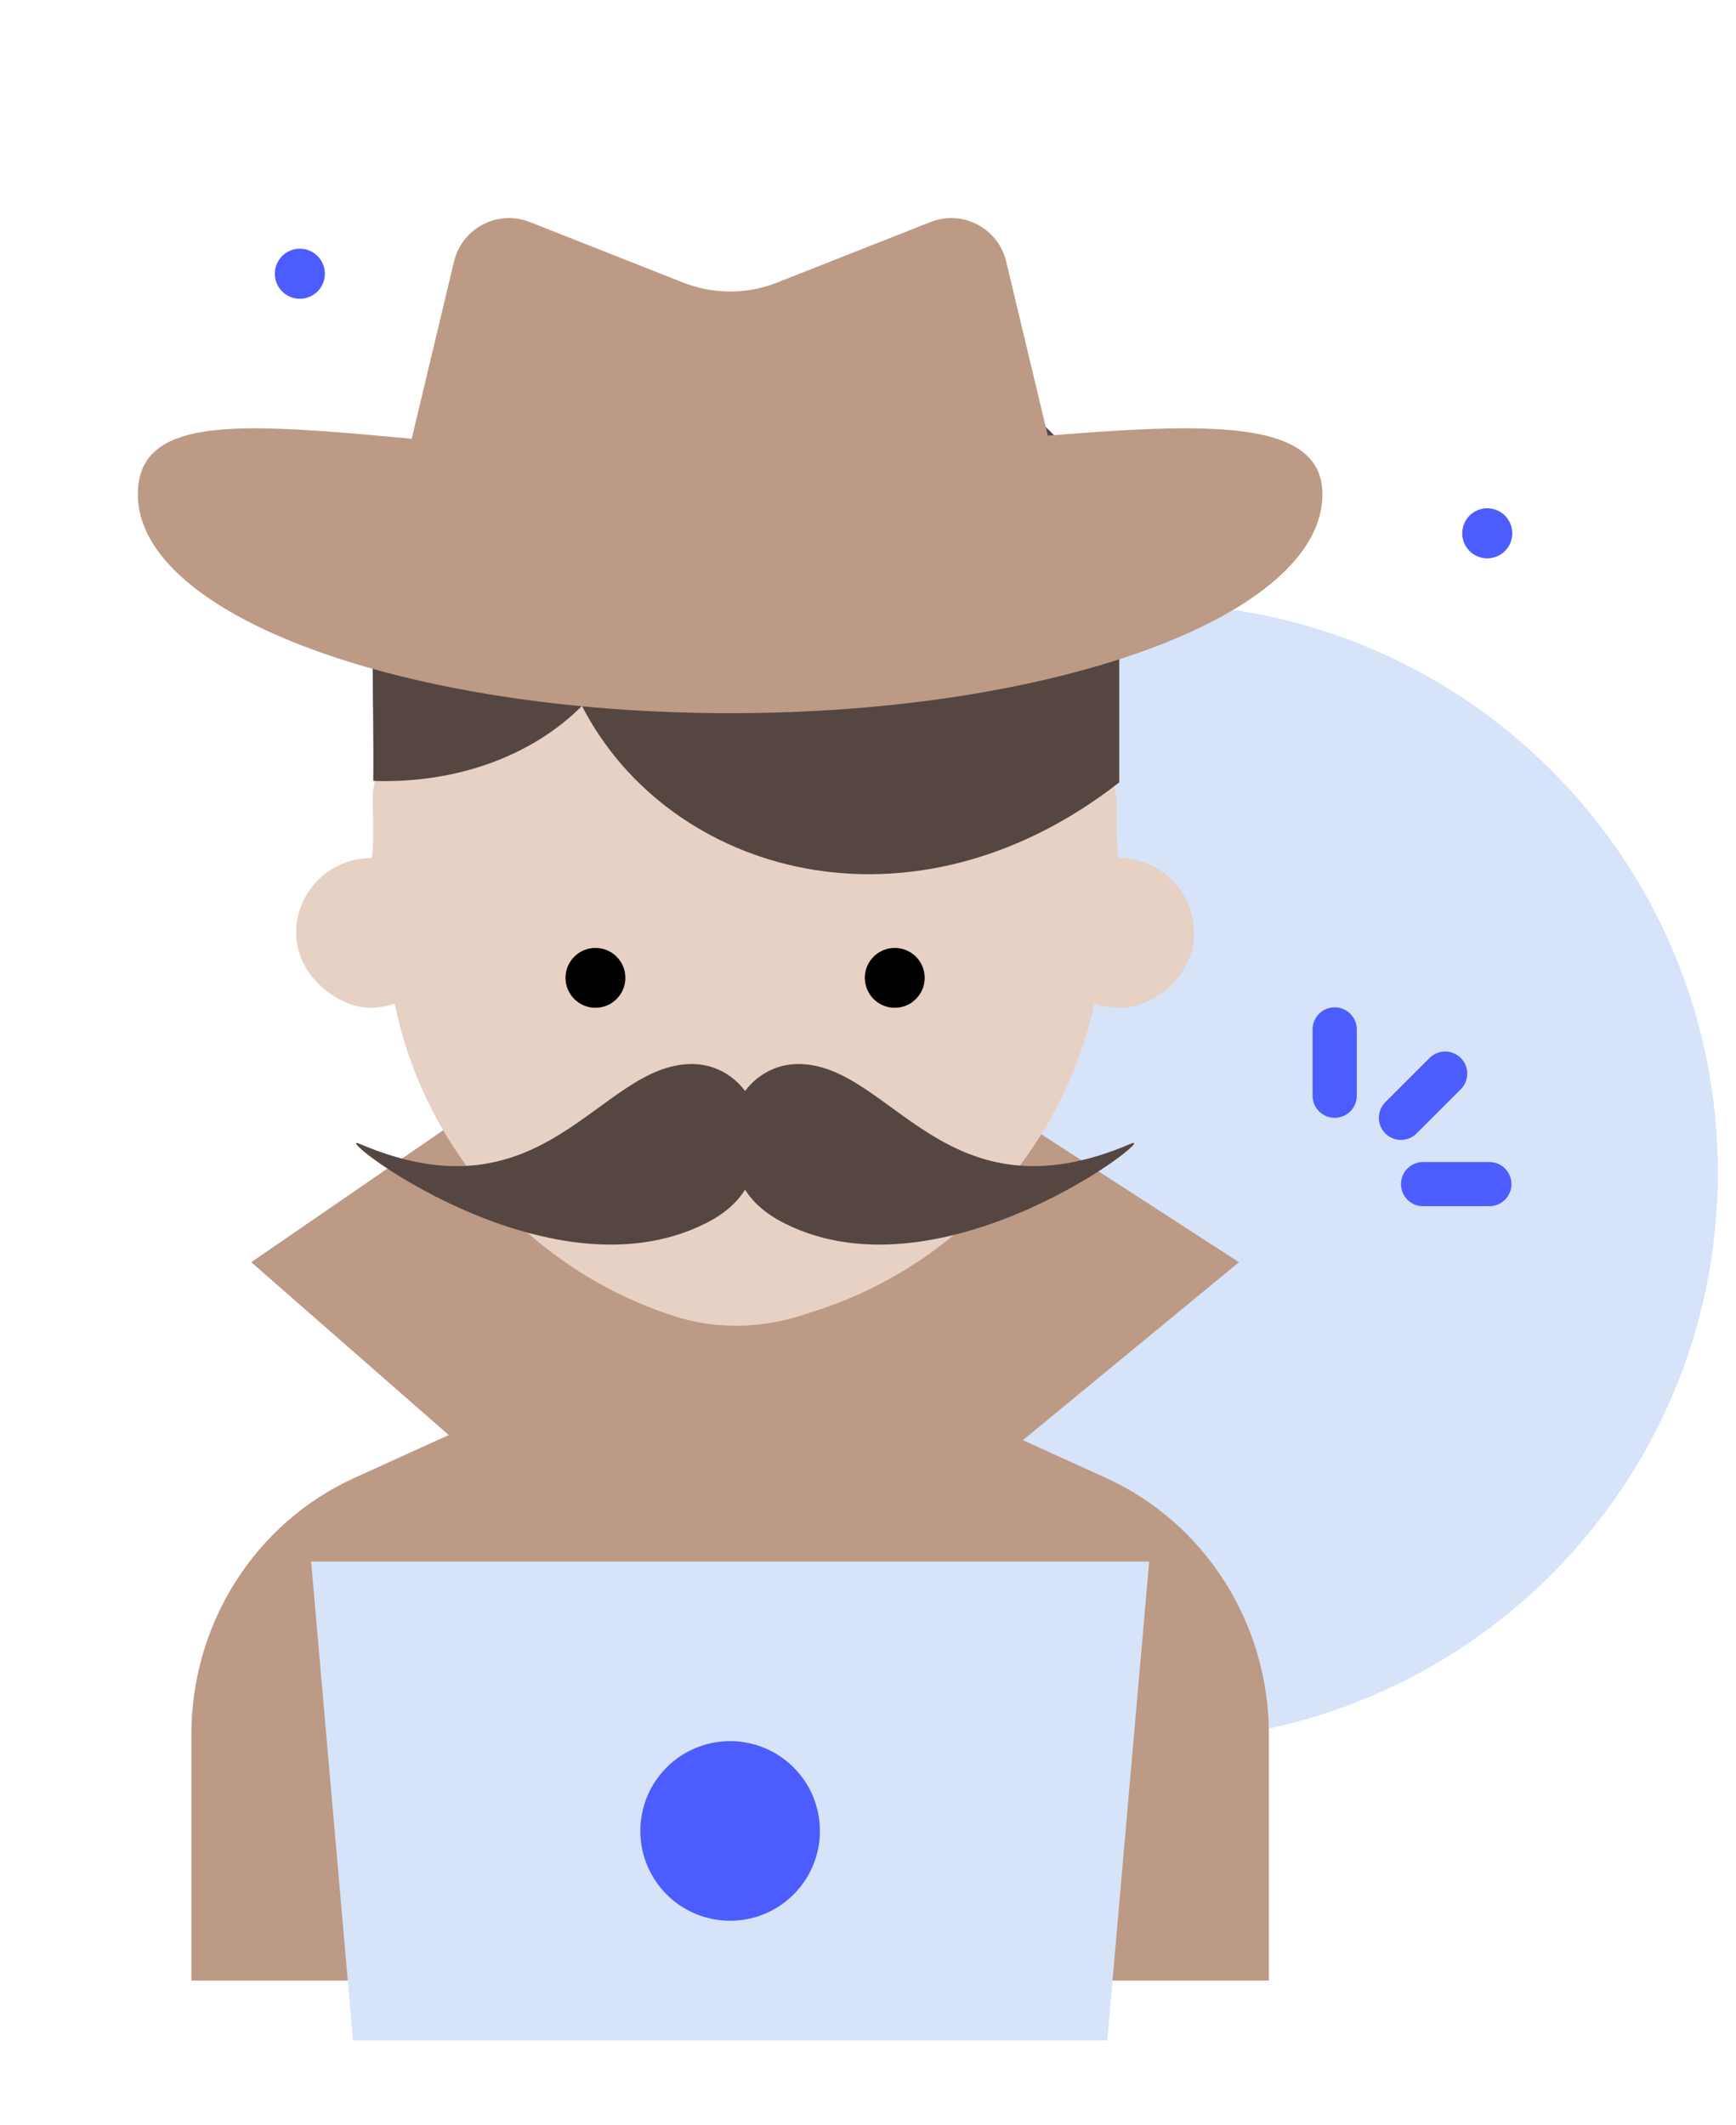 <svg width="58" height="71" viewBox="0 0 58 71" fill="none" xmlns="http://www.w3.org/2000/svg">
<g clip-path="url(#clip0)">
<path d="M38.394 58.168C48.887 58.168 57.394 49.662 57.394 39.168C57.394 28.675 48.887 20.168 38.394 20.168C27.9 20.168 19.394 28.675 19.394 39.168C19.394 49.662 27.9 58.168 38.394 58.168Z" fill="#D6E3F9"/>
<path d="M46.806 38.082C46.618 38.082 46.429 38.01 46.285 37.866C45.996 37.578 45.996 37.11 46.285 36.822L47.761 35.346C48.049 35.057 48.517 35.057 48.805 35.346C49.093 35.634 49.093 36.101 48.805 36.389L47.328 37.866C47.184 38.01 46.995 38.082 46.806 38.082Z" fill="#4B5DFF"/>
<path d="M49.76 40.297H47.545C47.137 40.297 46.807 39.967 46.807 39.559C46.807 39.151 47.137 38.821 47.545 38.821H49.76C50.168 38.821 50.498 39.151 50.498 39.559C50.498 39.967 50.168 40.297 49.76 40.297Z" fill="#4B5DFF"/>
<path d="M44.592 37.344C44.184 37.344 43.853 37.014 43.853 36.606V34.391C43.853 33.983 44.184 33.653 44.592 33.653C45 33.653 45.33 33.983 45.33 34.391V36.606C45.33 37.014 45 37.344 44.592 37.344Z" fill="#4B5DFF"/>
<path d="M36.95 49.375L28.363 45.472C28.371 45.37 28.394 45.272 28.394 45.168V43.168H20.394V45.168C20.394 45.272 20.416 45.37 20.424 45.472L11.838 49.375C8.527 50.88 6.394 54.238 6.394 57.943V66.168H42.394V57.943C42.394 54.238 40.26 50.88 36.95 49.375Z" fill="#BD9A85"/>
<path d="M24.394 56.168L8.394 42.168L24.394 31.168L41.394 42.168L24.394 56.168Z" fill="#BD9A85"/>
<path d="M49.689 18.653C50.151 18.653 50.525 18.279 50.525 17.817C50.525 17.355 50.151 16.981 49.689 16.981C49.228 16.981 48.853 17.355 48.853 17.817C48.853 18.279 49.228 18.653 49.689 18.653Z" fill="#4B5DFF"/>
<path d="M10.018 9.981C10.479 9.981 10.854 9.607 10.854 9.145C10.854 8.683 10.479 8.309 10.018 8.309C9.556 8.309 9.182 8.683 9.182 9.145C9.182 9.607 9.556 9.981 10.018 9.981Z" fill="#4B5DFF"/>
<path d="M37.393 28.668C37.32 28.668 37.309 27.933 37.321 27.093C37.342 25.638 36.368 24.343 34.955 23.994C28.044 22.289 20.624 22.608 13.888 24.676C13.005 24.947 12.426 25.794 12.452 26.718C12.478 27.654 12.485 28.668 12.393 28.668C10.982 28.668 9.844 29.837 9.895 31.259C9.923 32.059 10.415 32.782 11.078 33.229C11.883 33.772 12.573 33.733 13.186 33.527C14.178 38.367 17.692 42.414 22.543 43.976C23.934 44.423 25.438 44.381 26.828 43.93L27.272 43.786C32.045 42.239 35.528 38.277 36.565 33.517C37.175 33.732 37.871 33.77 38.658 33.279C39.295 32.882 39.782 32.231 39.873 31.485C40.061 29.963 38.879 28.668 37.393 28.668Z" fill="#E7D1C4"/>
<path d="M29.894 33.668C30.446 33.668 30.894 33.22 30.894 32.668C30.894 32.116 30.446 31.668 29.894 31.668C29.341 31.668 28.894 32.116 28.894 32.668C28.894 33.22 29.341 33.668 29.894 33.668Z" fill="black"/>
<path d="M19.894 33.668C20.446 33.668 20.894 33.22 20.894 32.668C20.894 32.116 20.446 31.668 19.894 31.668C19.341 31.668 18.894 32.116 18.894 32.668C18.894 33.22 19.341 33.668 19.894 33.668Z" fill="black"/>
<path d="M37.394 20.168C37.394 7.168 12.394 9.168 12.449 22.003C12.455 23.444 12.485 25.008 12.47 26.089C15.203 26.183 17.756 25.278 19.443 23.584C22.352 29.235 30.463 31.552 37.394 26.138C37.394 24.041 37.394 21.071 37.394 20.168Z" fill="#564642"/>
<path d="M37.775 38.212C31.557 40.877 29.78 35.547 26.67 35.547C25.94 35.547 25.299 35.904 24.894 36.448C24.489 35.904 23.847 35.547 23.117 35.547C20.008 35.547 18.231 40.878 12.012 38.212C10.885 37.729 18.231 43.543 23.561 40.877C24.221 40.547 24.63 40.164 24.893 39.744C25.157 40.164 25.566 40.547 26.226 40.877C31.556 43.543 38.902 37.729 37.775 38.212Z" fill="#564642"/>
<path d="M44.182 16.513C44.182 20.552 35.322 23.826 24.394 23.826C13.465 23.826 4.605 20.552 4.605 16.513C4.605 12.474 12.604 15.222 23.533 15.222C34.462 15.222 44.182 12.474 44.182 16.513Z" fill="#BD9A85"/>
<path d="M13.209 16.943L15.169 8.736C15.436 7.619 16.631 6.996 17.7 7.418L22.823 9.44C23.832 9.839 24.955 9.839 25.964 9.44L31.087 7.418C32.156 6.996 33.35 7.619 33.617 8.736L35.578 16.943C27.462 20.078 20.057 19.832 13.209 16.943Z" fill="#BD9A85"/>
<path d="M38.394 52.168H10.394L11.794 68.168H36.994L38.394 52.168Z" fill="#D6E3F9"/>
<path d="M24.394 64.168C26.05 64.168 27.393 62.825 27.393 61.168C27.393 59.511 26.05 58.168 24.394 58.168C22.737 58.168 21.394 59.511 21.394 61.168C21.394 62.825 22.737 64.168 24.394 64.168Z" fill="#4B5DFF"/>
</g>
<defs>
<clipPath id="clip0">
<rect width="57" height="70" fill="white" transform="translate(0.79 0.366)"/>
</clipPath>
</defs>
</svg>
